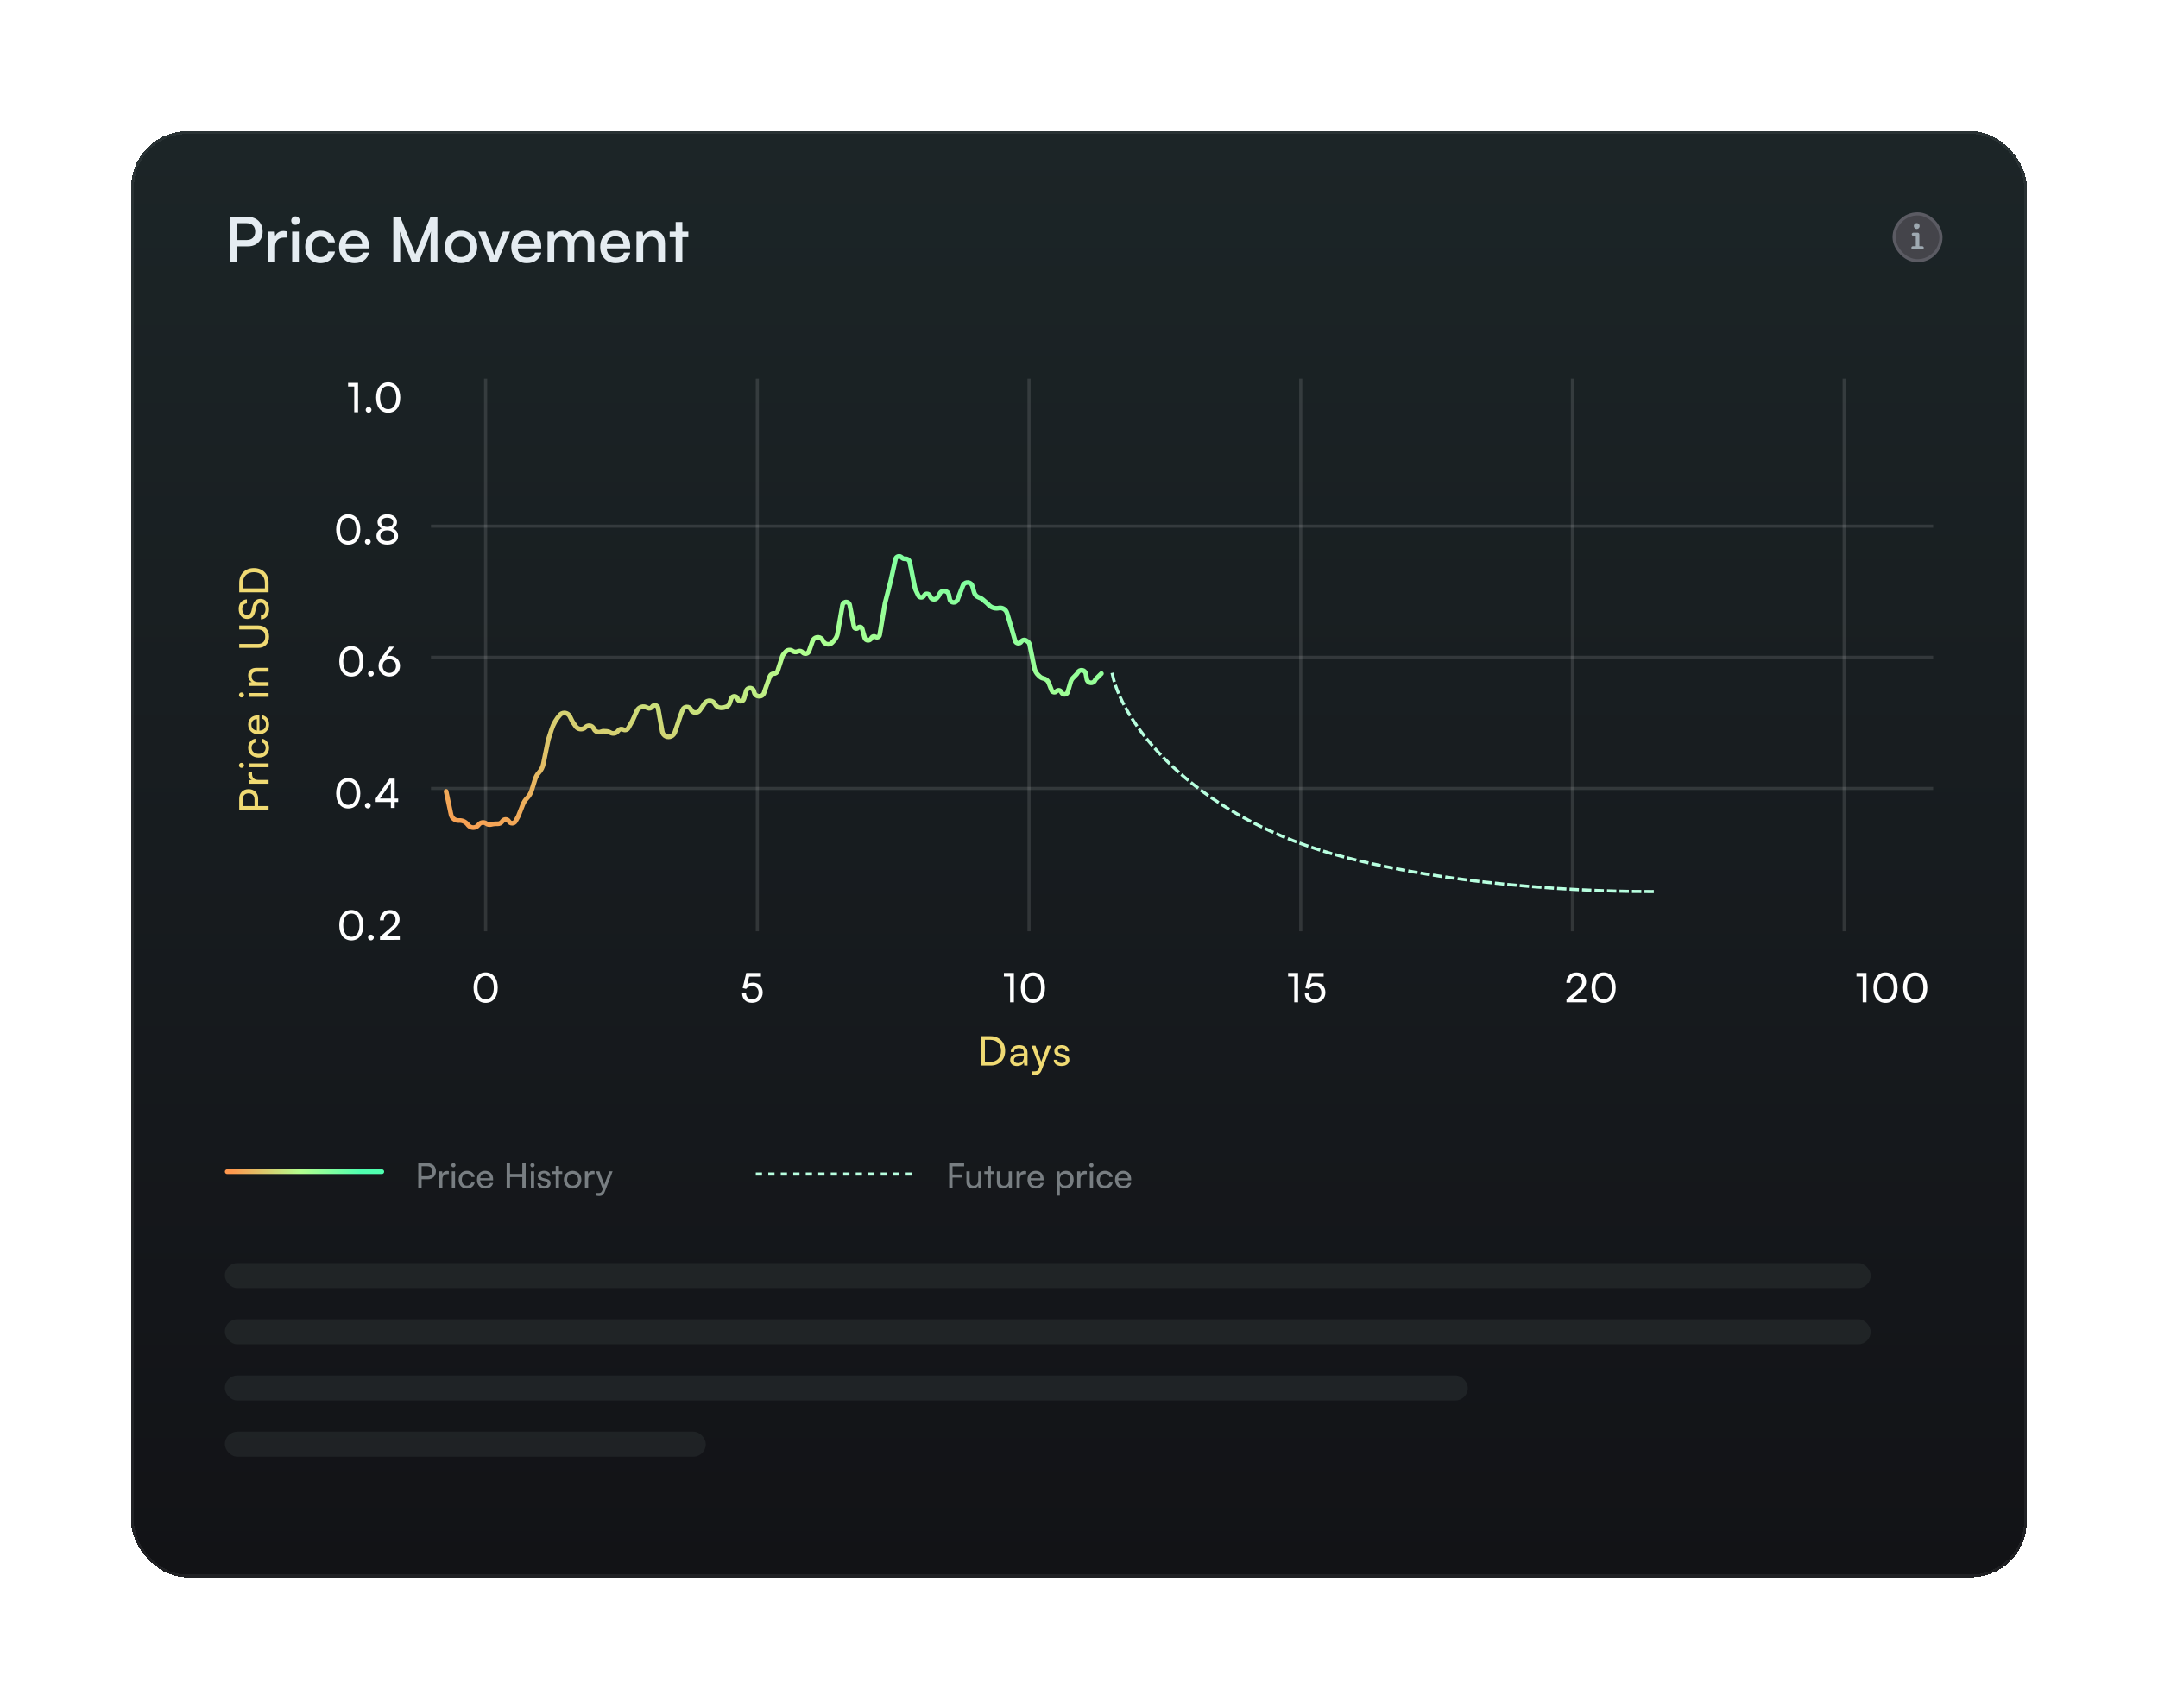 <svg width="691" height="547" viewBox="0 0 691 547" fill="none" xmlns="http://www.w3.org/2000/svg">
<g filter="url(#filter0_d_586_2949)">
<rect x="65" y="5" width="607" height="463.157" rx="17.926" fill="url(#paint0_linear_586_2949)" shape-rendering="crispEdges"/>
<path d="M105.646 218.755C105.646 216.922 104.372 215.726 102.617 215.726C100.81 215.726 99.601 216.909 99.601 218.755V222.408H109V221.134H105.646V218.755ZM100.745 218.976C100.745 217.78 101.421 217.065 102.604 217.065C103.761 217.065 104.502 217.767 104.502 219.028V221.134H100.745V218.976ZM102.591 210.351C102.539 210.598 102.513 210.78 102.513 211.001C102.513 211.872 102.955 212.509 103.618 212.769L102.656 212.847V213.991H109V212.769H105.633C104.411 212.769 103.709 212.054 103.709 210.897V210.351H102.591ZM101.135 208.107C101.135 207.665 100.771 207.301 100.329 207.301C99.874 207.301 99.523 207.665 99.523 208.107C99.523 208.549 99.874 208.913 100.329 208.913C100.771 208.913 101.135 208.549 101.135 208.107ZM109 208.705V207.483H102.643V208.705H109ZM105.828 205.625C107.83 205.625 109.156 204.39 109.156 202.518C109.156 200.984 108.233 199.801 106.855 199.554V200.776C107.609 200.997 108.064 201.647 108.064 202.518C108.064 203.675 107.18 204.416 105.815 204.416C104.437 204.416 103.553 203.623 103.553 202.466C103.553 201.647 103.982 200.997 104.788 200.789V199.567C103.371 199.788 102.461 200.906 102.461 202.505C102.461 204.364 103.839 205.625 105.828 205.625ZM109.156 195.021C109.156 193.448 108.389 192.382 107.024 192.07V193.214C107.752 193.422 108.142 194.046 108.142 194.995C108.142 196.204 107.401 196.906 106.062 196.997L106.049 192.083H105.594C103.709 192.083 102.461 193.266 102.461 195.073C102.461 196.919 103.839 198.18 105.828 198.18C107.804 198.18 109.156 196.893 109.156 195.021ZM103.488 195.073C103.488 193.994 104.19 193.305 105.243 193.305V196.971C104.125 196.815 103.488 196.139 103.488 195.073ZM101.135 185.566C101.135 185.124 100.771 184.76 100.329 184.76C99.874 184.76 99.523 185.124 99.523 185.566C99.523 186.008 99.874 186.372 100.329 186.372C100.771 186.372 101.135 186.008 101.135 185.566ZM109 186.164V184.942H102.643V186.164H109ZM109 181.446H105.633C104.398 181.446 103.579 180.783 103.579 179.639C103.579 178.703 104.099 178.105 105.386 178.105H109V176.883H105.113C103.488 176.883 102.461 177.65 102.461 179.327C102.461 180.224 102.89 181.03 103.618 181.433L102.643 181.563V182.668H109V181.446ZM105.659 170.493C107.83 170.493 109.156 169.115 109.156 166.892C109.156 164.682 107.817 163.304 105.659 163.304H99.601V164.591H105.581C107.076 164.591 107.921 165.41 107.921 166.892C107.921 168.387 107.089 169.219 105.581 169.219H99.601V170.493H105.659ZM102.136 161.231C103.488 161.231 104.372 160.438 104.723 158.904L105.074 157.357C105.282 156.46 105.75 156.057 106.491 156.057C107.427 156.057 108.012 156.85 108.012 158.098C108.012 159.281 107.44 160.035 106.543 160.061V161.361C108.155 161.283 109.156 160.009 109.156 158.098C109.156 156.096 108.077 154.783 106.387 154.783C105.061 154.783 104.229 155.563 103.878 157.097L103.514 158.644C103.306 159.528 102.851 159.957 102.097 159.957C101.174 159.957 100.576 159.19 100.576 158.007C100.576 156.954 101.122 156.291 102.058 156.226V154.939C100.433 155.043 99.432 156.2 99.432 157.994C99.432 159.931 100.524 161.231 102.136 161.231ZM109 149.575C109 146.793 107.102 144.921 104.307 144.921C101.499 144.921 99.601 146.819 99.601 149.627V152.682H109V149.575ZM100.771 149.718C100.771 147.573 102.123 146.247 104.307 146.247C106.465 146.247 107.817 147.573 107.817 149.666V151.408H100.771V149.718Z" fill="#F0DA73"/>
<rect x="178" y="84.25" width="1" height="177" fill="white" fill-opacity="0.12"/>
<rect x="265" y="84.25" width="1" height="177" fill="white" fill-opacity="0.12"/>
<rect x="352" y="84.25" width="1" height="177" fill="white" fill-opacity="0.12"/>
<rect x="439" y="84.25" width="1" height="177" fill="white" fill-opacity="0.12"/>
<rect x="526" y="84.25" width="1" height="177" fill="white" fill-opacity="0.12"/>
<rect x="613" y="84.25" width="1" height="177" fill="white" fill-opacity="0.12"/>
<rect x="161" y="216" width="1" height="481" transform="rotate(-90 161 216)" fill="white" fill-opacity="0.12"/>
<rect x="161" y="174" width="1" height="481" transform="rotate(-90 161 174)" fill="white" fill-opacity="0.12"/>
<rect x="161" y="132" width="1" height="481" transform="rotate(-90 161 132)" fill="white" fill-opacity="0.12"/>
<path d="M174.637 279.307C174.637 282.232 176.08 284.169 178.511 284.169C180.929 284.169 182.372 282.232 182.372 279.307C182.372 276.395 180.864 274.419 178.511 274.419C176.145 274.419 174.637 276.395 174.637 279.307ZM175.898 279.307C175.898 276.967 176.86 275.563 178.511 275.563C180.162 275.563 181.111 276.967 181.111 279.307C181.111 281.621 180.162 283.025 178.511 283.025C176.86 283.025 175.898 281.621 175.898 279.307Z" fill="white"/>
<path d="M263.796 284.156C265.824 284.156 267.215 282.791 267.215 280.841C267.215 279.034 265.98 277.695 264.069 277.695C263.367 277.695 262.743 277.89 262.249 278.267L262.873 275.771H266.656V274.601H261.95L260.806 279.424L261.885 279.697C262.314 279.164 263.042 278.787 263.835 278.787C265.148 278.787 265.915 279.684 265.915 280.893C265.915 282.167 265.096 283.012 263.822 283.012C262.626 283.012 261.885 282.271 261.885 281.062H260.624C260.624 282.934 261.872 284.156 263.796 284.156Z" fill="white"/>
<path d="M346.431 275.745V284H347.653V274.601H344.455V275.745H346.431ZM349.872 279.307C349.872 282.232 351.315 284.169 353.746 284.169C356.164 284.169 357.607 282.232 357.607 279.307C357.607 276.395 356.099 274.419 353.746 274.419C351.38 274.419 349.872 276.395 349.872 279.307ZM351.133 279.307C351.133 276.967 352.095 275.563 353.746 275.563C355.397 275.563 356.346 276.967 356.346 279.307C356.346 281.621 355.397 283.025 353.746 283.025C352.095 283.025 351.133 281.621 351.133 279.307Z" fill="white"/>
<path d="M437.431 275.745V284H438.653V274.601H435.455V275.745H437.431ZM443.981 284.156C446.009 284.156 447.4 282.791 447.4 280.841C447.4 279.034 446.165 277.695 444.254 277.695C443.552 277.695 442.928 277.89 442.434 278.267L443.058 275.771H446.841V274.601H442.135L440.991 279.424L442.07 279.697C442.499 279.164 443.227 278.787 444.02 278.787C445.333 278.787 446.1 279.684 446.1 280.893C446.1 282.167 445.281 283.012 444.007 283.012C442.811 283.012 442.07 282.271 442.07 281.062H440.809C440.809 282.934 442.057 284.156 443.981 284.156Z" fill="white"/>
<path d="M530.942 283.987V282.804H526.6L528.55 281.114C530.214 279.671 530.877 278.722 530.877 277.383C530.877 275.576 529.668 274.432 527.783 274.432C525.872 274.432 524.598 275.745 524.559 277.76H525.833C525.859 276.421 526.613 275.576 527.77 275.576C528.901 275.576 529.577 276.278 529.577 277.461C529.577 278.462 529.148 279.099 527.627 280.412L524.598 283.025V284L530.942 283.987ZM532.615 279.307C532.615 282.232 534.058 284.169 536.489 284.169C538.907 284.169 540.35 282.232 540.35 279.307C540.35 276.395 538.842 274.419 536.489 274.419C534.123 274.419 532.615 276.395 532.615 279.307ZM533.876 279.307C533.876 276.967 534.838 275.563 536.489 275.563C538.14 275.563 539.089 276.967 539.089 279.307C539.089 281.621 538.14 283.025 536.489 283.025C534.838 283.025 533.876 281.621 533.876 279.307Z" fill="white"/>
<path d="M619.431 275.745V284H620.653V274.601H617.455V275.745H619.431ZM622.872 279.307C622.872 282.232 624.315 284.169 626.746 284.169C629.164 284.169 630.607 282.232 630.607 279.307C630.607 276.395 629.099 274.419 626.746 274.419C624.38 274.419 622.872 276.395 622.872 279.307ZM624.133 279.307C624.133 276.967 625.095 275.563 626.746 275.563C628.397 275.563 629.346 276.967 629.346 279.307C629.346 281.621 628.397 283.025 626.746 283.025C625.095 283.025 624.133 281.621 624.133 279.307ZM632.386 279.307C632.386 282.232 633.829 284.169 636.26 284.169C638.678 284.169 640.121 282.232 640.121 279.307C640.121 276.395 638.613 274.419 636.26 274.419C633.894 274.419 632.386 276.395 632.386 279.307ZM633.647 279.307C633.647 276.967 634.609 275.563 636.26 275.563C637.911 275.563 638.86 276.967 638.86 279.307C638.86 281.621 637.911 283.025 636.26 283.025C634.609 283.025 633.647 281.621 633.647 279.307Z" fill="white"/>
<path d="M340.199 304.25C342.981 304.25 344.853 302.352 344.853 299.557C344.853 296.749 342.955 294.851 340.147 294.851H337.092V304.25H340.199ZM340.056 296.021C342.201 296.021 343.527 297.373 343.527 299.557C343.527 301.715 342.201 303.067 340.108 303.067H338.366V296.021H340.056ZM348.625 304.406C349.652 304.406 350.523 303.951 350.848 303.223L350.978 304.25H352.018V300.259C352.018 298.543 350.952 297.711 349.379 297.711C347.741 297.711 346.649 298.582 346.649 299.908H347.715C347.715 299.141 348.3 298.686 349.327 298.686C350.185 298.686 350.822 299.063 350.822 300.129V300.311L348.82 300.467C347.325 300.584 346.454 301.312 346.454 302.482C346.454 303.639 347.26 304.406 348.625 304.406ZM348.976 303.457C348.183 303.457 347.689 303.119 347.689 302.443C347.689 301.819 348.131 301.403 349.21 301.299L350.835 301.169V301.507C350.835 302.703 350.133 303.457 348.976 303.457ZM353.447 307.097C353.772 307.175 354.11 307.227 354.513 307.227C355.488 307.227 356.125 306.772 356.554 305.68L359.557 297.893H358.296L356.411 303.015L354.565 297.893H353.278L355.839 304.588L355.618 305.199C355.319 306.005 354.851 306.096 354.266 306.096H353.447V307.097ZM360.424 302.404C360.424 303.613 361.373 304.406 362.868 304.406C364.376 304.406 365.416 303.639 365.416 302.43C365.416 301.481 364.883 300.987 363.804 300.727L362.686 300.454C362.062 300.298 361.75 300.012 361.75 299.583C361.75 298.998 362.179 298.66 362.946 298.66C363.687 298.66 364.116 299.063 364.142 299.7H365.312C365.286 298.491 364.376 297.711 362.985 297.711C361.581 297.711 360.593 298.452 360.593 299.622C360.593 300.558 361.126 301.117 362.257 301.39L363.375 301.65C364.038 301.819 364.246 302.079 364.246 302.508C364.246 303.093 363.752 303.444 362.894 303.444C362.088 303.444 361.594 303.054 361.594 302.404H360.424Z" fill="#F0DA73"/>
<path d="M136.431 86.745V95H137.653V85.601H134.455V86.745H136.431ZM141.029 95.156C141.523 95.156 141.952 94.74 141.952 94.246C141.952 93.739 141.523 93.323 141.029 93.323C140.522 93.323 140.093 93.739 140.093 94.246C140.093 94.74 140.522 95.156 141.029 95.156ZM143.432 90.307C143.432 93.232 144.875 95.169 147.306 95.169C149.724 95.169 151.167 93.232 151.167 90.307C151.167 87.395 149.659 85.419 147.306 85.419C144.94 85.419 143.432 87.395 143.432 90.307ZM144.693 90.307C144.693 87.967 145.655 86.563 147.306 86.563C148.957 86.563 149.906 87.967 149.906 90.307C149.906 92.621 148.957 94.025 147.306 94.025C145.655 94.025 144.693 92.621 144.693 90.307Z" fill="white"/>
<path d="M130.637 132.557C130.637 135.482 132.08 137.419 134.511 137.419C136.929 137.419 138.372 135.482 138.372 132.557C138.372 129.645 136.864 127.669 134.511 127.669C132.145 127.669 130.637 129.645 130.637 132.557ZM131.898 132.557C131.898 130.217 132.86 128.813 134.511 128.813C136.162 128.813 137.111 130.217 137.111 132.557C137.111 134.871 136.162 136.275 134.511 136.275C132.86 136.275 131.898 134.871 131.898 132.557ZM140.774 137.406C141.268 137.406 141.697 136.99 141.697 136.496C141.697 135.989 141.268 135.573 140.774 135.573C140.267 135.573 139.838 135.989 139.838 136.496C139.838 136.99 140.267 137.406 140.774 137.406ZM143.545 134.637C143.545 136.301 144.91 137.406 147.003 137.406C149.083 137.406 150.461 136.301 150.461 134.65C150.461 133.493 149.785 132.557 148.732 132.219C149.616 131.868 150.11 131.127 150.11 130.165C150.11 128.683 148.862 127.682 147.016 127.682C145.144 127.682 143.883 128.683 143.883 130.152C143.883 131.101 144.364 131.842 145.248 132.219C144.208 132.596 143.545 133.506 143.545 134.637ZM145.053 130.23C145.053 129.359 145.82 128.787 146.99 128.787C148.173 128.787 148.914 129.359 148.914 130.256C148.914 131.166 148.173 131.751 146.99 131.751C145.82 131.751 145.053 131.153 145.053 130.23ZM144.793 134.546C144.793 133.506 145.651 132.843 146.99 132.843C148.342 132.843 149.2 133.506 149.2 134.546C149.2 135.599 148.329 136.275 147.003 136.275C145.664 136.275 144.793 135.599 144.793 134.546Z" fill="white"/>
<path d="M131.637 174.807C131.637 177.732 133.08 179.669 135.511 179.669C137.929 179.669 139.372 177.732 139.372 174.807C139.372 171.895 137.864 169.919 135.511 169.919C133.145 169.919 131.637 171.895 131.637 174.807ZM132.898 174.807C132.898 172.467 133.86 171.063 135.511 171.063C137.162 171.063 138.111 172.467 138.111 174.807C138.111 177.121 137.162 178.525 135.511 178.525C133.86 178.525 132.898 177.121 132.898 174.807ZM141.774 179.656C142.268 179.656 142.697 179.24 142.697 178.746C142.697 178.239 142.268 177.823 141.774 177.823C141.267 177.823 140.838 178.239 140.838 178.746C140.838 179.24 141.267 179.656 141.774 179.656ZM145.513 173.078C144.551 174.391 144.213 175.171 144.213 176.289C144.213 178.187 145.721 179.656 147.671 179.656C149.608 179.656 151.09 178.252 151.09 176.289C151.09 174.43 149.777 173.026 147.827 173.026C147.502 173.026 147.164 173.091 146.839 173.221L149.192 170.101H147.71L145.513 173.078ZM145.513 176.302C145.513 175.015 146.397 174.105 147.671 174.105C148.919 174.105 149.803 175.015 149.803 176.302C149.803 177.589 148.919 178.512 147.671 178.512C146.397 178.512 145.513 177.589 145.513 176.302Z" fill="white"/>
<path d="M130.637 217.057C130.637 219.982 132.08 221.919 134.511 221.919C136.929 221.919 138.372 219.982 138.372 217.057C138.372 214.145 136.864 212.169 134.511 212.169C132.145 212.169 130.637 214.145 130.637 217.057ZM131.898 217.057C131.898 214.717 132.86 213.313 134.511 213.313C136.162 213.313 137.111 214.717 137.111 217.057C137.111 219.371 136.162 220.775 134.511 220.775C132.86 220.775 131.898 219.371 131.898 217.057ZM140.774 221.906C141.268 221.906 141.697 221.49 141.697 220.996C141.697 220.489 141.268 220.073 140.774 220.073C140.267 220.073 139.838 220.489 139.838 220.996C139.838 221.49 140.267 221.906 140.774 221.906ZM150.501 219.852V218.721H149.383V212.351H147.732L143.299 218.721V219.852H148.161V221.75H149.383V219.852H150.501ZM144.677 218.721L148.161 213.703V218.721H144.677Z" fill="white"/>
<path d="M131.637 259.307C131.637 262.232 133.08 264.169 135.511 264.169C137.929 264.169 139.372 262.232 139.372 259.307C139.372 256.395 137.864 254.419 135.511 254.419C133.145 254.419 131.637 256.395 131.637 259.307ZM132.898 259.307C132.898 256.967 133.86 255.563 135.511 255.563C137.162 255.563 138.111 256.967 138.111 259.307C138.111 261.621 137.162 263.025 135.511 263.025C133.86 263.025 132.898 261.621 132.898 259.307ZM141.774 264.156C142.268 264.156 142.697 263.74 142.697 263.246C142.697 262.739 142.268 262.323 141.774 262.323C141.267 262.323 140.838 262.739 140.838 263.246C140.838 263.74 141.267 264.156 141.774 264.156ZM151.015 263.987V262.804H146.673L148.623 261.114C150.287 259.671 150.95 258.722 150.95 257.383C150.95 255.576 149.741 254.432 147.856 254.432C145.945 254.432 144.671 255.745 144.632 257.76H145.906C145.932 256.421 146.686 255.576 147.843 255.576C148.974 255.576 149.65 256.278 149.65 257.461C149.65 258.462 149.221 259.099 147.7 260.412L144.671 263.025V264L151.015 263.987Z" fill="white"/>
<path d="M165.852 216.435L167.421 223.862C167.634 224.87 168.461 225.634 169.483 225.767V225.767C169.628 225.786 169.775 225.791 169.922 225.784L170.047 225.777C171.041 225.726 172 226.147 172.634 226.914L172.952 227.3C173.333 227.76 173.895 228.032 174.492 228.045V228.045C175.114 228.058 175.709 227.787 176.109 227.31L176.35 227.022C176.94 226.317 177.978 226.196 178.714 226.747V226.747C179.104 227.039 179.599 227.153 180.078 227.061L180.943 226.894C181.148 226.855 181.357 226.834 181.565 226.83L182.463 226.816C182.917 226.809 183.346 226.609 183.643 226.265L183.994 225.858C184.536 225.23 185.536 225.323 185.954 226.041V226.041C186.426 226.853 187.603 226.839 188.057 226.017L188.952 224.395L190.414 220.688C190.719 219.914 191.174 219.207 191.753 218.609V218.609C192.442 217.897 192.955 217.032 193.249 216.085L194.348 212.543C194.597 211.741 195.021 211.004 195.588 210.385V210.385C196.284 209.626 196.761 208.692 196.968 207.684L198.577 199.845L199.629 196.592C200.204 194.815 201.158 193.185 202.427 191.815V191.815V191.815C203.397 190.968 204.907 191.274 205.471 192.432L206.167 193.86C206.24 194.01 206.324 194.154 206.42 194.29L207.362 195.635C207.863 196.351 208.767 196.665 209.604 196.413L209.7 196.384C209.979 196.3 210.232 196.143 210.431 195.929V195.929C211.217 195.088 212.6 195.287 213.117 196.316L213.219 196.519C213.643 197.361 214.654 197.719 215.513 197.331V197.331C215.768 197.215 216.048 197.163 216.328 197.177L217.317 197.229C217.651 197.246 217.977 197.345 218.265 197.517L218.453 197.63C219.204 198.078 220.168 197.921 220.737 197.258L221.036 196.911C221.41 196.475 222.037 196.358 222.544 196.629V196.629C223.132 196.944 223.863 196.731 224.19 196.15L225.527 193.775L226.919 190.657C227.249 189.919 227.945 189.411 228.749 189.324L228.872 189.31C229.202 189.274 229.536 189.329 229.838 189.468L230.465 189.758C230.943 189.979 231.511 189.81 231.79 189.364V189.364C232.297 188.553 233.536 188.792 233.705 189.733L235.063 197.311C235.121 197.636 235.257 197.941 235.459 198.202V198.202C236.278 199.256 237.871 199.253 238.686 198.195L238.781 198.072C238.927 197.882 239.041 197.669 239.117 197.442L240.927 192.055L241.561 190.371C242.029 189.128 243.774 189.087 244.3 190.308V190.308C244.577 190.952 245.27 191.313 245.957 191.17L246.069 191.147C246.475 191.062 246.833 190.825 247.069 190.484L248.627 188.235V188.235C249.486 187.016 251.346 187.185 251.984 188.534V188.534C252.287 189.175 252.915 189.605 253.622 189.653L253.941 189.674C254.246 189.695 254.551 189.659 254.843 189.57L255.55 189.353C256.037 189.204 256.423 188.829 256.586 188.345L257.129 186.73C257.466 185.731 258.894 185.774 259.169 186.792V186.792C259.451 187.837 260.931 187.845 261.224 186.803L261.932 184.288C262.039 183.908 262.316 183.599 262.683 183.453V183.453C263.395 183.168 264.195 183.575 264.384 184.318L264.493 184.743C264.906 186.364 267.188 186.417 267.677 184.817L267.877 184.165L269.484 179.657C269.675 179.12 270.178 178.757 270.748 178.746V178.746C271.334 178.733 271.847 178.351 272.026 177.794L273.479 173.281C273.593 172.928 273.781 172.603 274.031 172.329L274.585 171.722C275.151 171.102 276.091 171.001 276.775 171.488V171.488C277.229 171.811 277.814 171.885 278.334 171.685L278.63 171.572C279.108 171.388 279.65 171.524 279.984 171.911V171.911C280.594 172.617 281.738 172.401 282.048 171.522L283.189 168.293C283.247 168.129 283.329 167.974 283.432 167.833V167.833C284.231 166.741 285.907 166.899 286.488 168.121L286.583 168.322C286.908 169.006 287.632 169.407 288.384 169.321V169.321C288.814 169.272 289.211 169.068 289.501 168.746L290.146 168.029C290.689 167.425 291.05 166.681 291.189 165.881L292.774 156.762C292.852 156.313 293.184 155.95 293.625 155.834V155.834C294.276 155.661 294.937 156.074 295.068 156.735L296.449 163.701C296.572 164.318 297.351 164.521 297.759 164.043V164.043C298.15 163.584 298.894 163.748 299.055 164.329L299.864 167.239C300.134 168.213 301.45 168.37 301.942 167.486L302.068 167.259C302.317 166.812 302.89 166.668 303.321 166.943V166.943C303.857 167.285 304.568 166.969 304.673 166.342L306.377 156.175L308.302 148.625L309.732 142.087C309.938 141.146 311.124 140.837 311.763 141.557V141.557C312.008 141.833 312.368 141.978 312.735 141.95L312.843 141.941C313.547 141.886 314.181 142.366 314.319 143.059L315.951 151.242C315.985 151.41 316.038 151.574 316.111 151.728L317.04 153.701C317.403 154.473 318.494 154.495 318.888 153.737V153.737C319.282 152.979 320.375 153.002 320.737 153.776L320.934 154.196C321.326 155.033 322.455 155.177 323.045 154.466L323.5 153.919C323.633 153.758 323.733 153.572 323.793 153.372V153.372C324.268 151.808 326.521 151.923 326.833 153.528L327.092 154.861C327.289 155.876 328.535 156.265 329.274 155.543V155.543C329.408 155.413 329.511 155.255 329.578 155.082L331.402 150.365V150.365C332.106 149.099 333.991 149.326 334.375 150.723L334.91 152.67C335.124 153.449 335.709 154.072 336.473 154.334L336.668 154.401C337.004 154.516 337.315 154.694 337.586 154.924L339.102 156.215L339.64 156.766C340.499 157.645 341.759 158.002 342.952 157.705V157.705V157.705C344.059 157.55 345.115 158.225 345.437 159.296L346.802 163.825L348.039 168.205C348.301 169.129 349.539 169.297 350.038 168.476V168.476C350.369 167.93 351.095 167.781 351.615 168.151L352.06 168.467C352.392 168.704 352.622 169.057 352.703 169.457L354.225 176.955C354.405 177.84 354.855 178.647 355.513 179.266L355.936 179.664C356.257 179.965 356.655 180.17 357.087 180.256V180.256C357.874 180.411 358.527 180.959 358.817 181.707L359.736 184.08C359.985 184.723 360.823 184.882 361.29 184.375V184.375C361.731 183.896 362.514 184.006 362.807 184.587L362.901 184.773C363.34 185.644 364.619 185.528 364.894 184.592L365.88 181.23C365.993 180.846 366.197 180.495 366.476 180.208L367.81 178.837C367.92 178.723 368.01 178.592 368.076 178.448V178.448C368.636 177.219 370.445 177.445 370.686 178.774L371.006 180.538C371.251 181.889 373.101 182.099 373.643 180.838V180.838C373.715 180.671 373.818 180.52 373.948 180.393L375.677 178.705" stroke="url(#paint1_linear_586_2949)" stroke-width="1.5" stroke-linecap="round" stroke-linejoin="round"/>
<path d="M379.194 178.976C382.843 196.091 406.998 225.5 453.499 237.5C499.999 249.5 554 248.5 554 248.5" stroke="#B8FFDF" stroke-linecap="square" stroke-dasharray="2 2"/>
<path d="M98.92 32.46V47H96.66V32.46H98.92ZM102.36 41.9H98.38V39.88H101.88C102.8 39.88 103.5 39.64 103.98 39.16C104.473 38.667 104.72 37.993 104.72 37.14C104.72 36.287 104.473 35.633 103.98 35.18C103.5 34.713 102.813 34.48 101.92 34.48H98.04V32.46H102.36C103.32 32.46 104.153 32.66 104.86 33.06C105.567 33.447 106.113 33.993 106.5 34.7C106.9 35.407 107.1 36.227 107.1 37.16C107.1 38.08 106.9 38.9 106.5 39.62C106.113 40.327 105.567 40.887 104.86 41.3C104.153 41.7 103.32 41.9 102.36 41.9ZM114.837 37.12V39.1H113.977C113.083 39.1 112.377 39.347 111.857 39.84C111.35 40.333 111.097 41.06 111.097 42.02V47H108.957V37.18H110.977L111.157 39.2H110.957C111.09 38.547 111.403 38.013 111.897 37.6C112.39 37.187 113.03 36.98 113.817 36.98C113.977 36.98 114.137 36.993 114.297 37.02C114.47 37.033 114.65 37.067 114.837 37.12ZM116.554 47V37.18H118.694V47H116.554ZM117.614 35.02C117.241 35.02 116.921 34.887 116.654 34.62C116.388 34.353 116.254 34.033 116.254 33.66C116.254 33.287 116.388 32.967 116.654 32.7C116.921 32.433 117.241 32.3 117.614 32.3C117.988 32.3 118.308 32.433 118.574 32.7C118.841 32.967 118.974 33.287 118.974 33.66C118.974 34.033 118.841 34.353 118.574 34.62C118.308 34.887 117.988 35.02 117.614 35.02ZM120.72 42.08C120.72 41.053 120.926 40.153 121.34 39.38C121.753 38.607 122.32 38 123.04 37.56C123.773 37.107 124.626 36.88 125.6 36.88C126.88 36.88 127.94 37.22 128.78 37.9C129.62 38.567 130.113 39.473 130.26 40.62H128.08C127.933 40.02 127.646 39.573 127.22 39.28C126.793 38.973 126.273 38.82 125.66 38.82C125.113 38.82 124.626 38.953 124.2 39.22C123.786 39.487 123.46 39.86 123.22 40.34C122.993 40.82 122.88 41.4 122.88 42.08C122.88 42.733 122.986 43.307 123.2 43.8C123.426 44.28 123.74 44.653 124.14 44.92C124.553 45.187 125.04 45.32 125.6 45.32C126.24 45.32 126.78 45.167 127.22 44.86C127.66 44.54 127.953 44.1 128.1 43.54H130.26C130.153 44.273 129.886 44.92 129.46 45.48C129.033 46.027 128.486 46.46 127.82 46.78C127.153 47.1 126.413 47.26 125.6 47.26C124.613 47.26 123.753 47.047 123.02 46.62C122.286 46.18 121.72 45.573 121.32 44.8C120.92 44.027 120.72 43.12 120.72 42.08ZM136.499 47.26C135.526 47.26 134.666 47.04 133.919 46.6C133.186 46.16 132.606 45.553 132.179 44.78C131.766 43.993 131.559 43.093 131.559 42.08C131.559 41.053 131.759 40.153 132.159 39.38C132.573 38.607 133.146 38 133.879 37.56C134.613 37.107 135.459 36.88 136.419 36.88C137.379 36.88 138.206 37.087 138.899 37.5C139.606 37.9 140.153 38.473 140.539 39.22C140.939 39.953 141.139 40.82 141.139 41.82V42.54L132.699 42.56L132.739 41.16H138.979C138.979 40.4 138.746 39.8 138.279 39.36C137.826 38.907 137.206 38.68 136.419 38.68C135.819 38.68 135.306 38.807 134.879 39.06C134.466 39.313 134.146 39.693 133.919 40.2C133.706 40.693 133.599 41.3 133.599 42.02C133.599 43.14 133.846 43.993 134.339 44.58C134.846 45.167 135.579 45.46 136.539 45.46C137.233 45.46 137.806 45.327 138.259 45.06C138.713 44.793 139.006 44.4 139.139 43.88H141.159C140.933 44.933 140.406 45.76 139.579 46.36C138.766 46.96 137.739 47.26 136.499 47.26ZM151.145 47H148.945V32.46H151.145L155.985 44.36L160.845 32.46H163.065V47H160.865V41.88C160.865 41.173 160.865 40.58 160.865 40.1C160.878 39.607 160.885 39.187 160.885 38.84C160.898 38.493 160.912 38.187 160.925 37.92C160.952 37.653 160.978 37.387 161.005 37.12L157.045 47H154.945L150.985 37.14C151.052 37.54 151.092 38.093 151.105 38.8C151.132 39.493 151.145 40.327 151.145 41.3V47ZM165.427 42.08C165.427 41.053 165.647 40.153 166.087 39.38C166.54 38.607 167.16 38 167.947 37.56C168.733 37.12 169.627 36.9 170.627 36.9C171.627 36.9 172.513 37.12 173.287 37.56C174.06 38 174.673 38.607 175.127 39.38C175.58 40.153 175.807 41.053 175.807 42.08C175.807 43.093 175.58 43.987 175.127 44.76C174.673 45.533 174.06 46.14 173.287 46.58C172.513 47.02 171.627 47.24 170.627 47.24C169.627 47.24 168.733 47.02 167.947 46.58C167.16 46.14 166.54 45.533 166.087 44.76C165.647 43.987 165.427 43.093 165.427 42.08ZM167.587 42.06C167.587 42.7 167.713 43.267 167.967 43.76C168.233 44.24 168.593 44.62 169.047 44.9C169.5 45.167 170.027 45.3 170.627 45.3C171.213 45.3 171.733 45.167 172.187 44.9C172.64 44.62 172.993 44.24 173.247 43.76C173.5 43.267 173.627 42.7 173.627 42.06C173.627 41.42 173.5 40.86 173.247 40.38C172.993 39.9 172.64 39.527 172.187 39.26C171.733 38.98 171.213 38.84 170.627 38.84C170.027 38.84 169.5 38.98 169.047 39.26C168.593 39.527 168.233 39.9 167.967 40.38C167.713 40.86 167.587 41.42 167.587 42.06ZM180.096 47L176.156 37.18H178.476L180.396 42.16C180.582 42.693 180.749 43.18 180.896 43.62C181.042 44.06 181.149 44.42 181.216 44.7C181.309 44.38 181.429 44 181.576 43.56C181.736 43.12 181.909 42.653 182.096 42.16L184.096 37.18H186.316L182.236 47H180.096ZM191.656 47.26C190.682 47.26 189.822 47.04 189.076 46.6C188.342 46.16 187.762 45.553 187.336 44.78C186.922 43.993 186.716 43.093 186.716 42.08C186.716 41.053 186.916 40.153 187.316 39.38C187.729 38.607 188.302 38 189.036 37.56C189.769 37.107 190.616 36.88 191.576 36.88C192.536 36.88 193.362 37.087 194.056 37.5C194.762 37.9 195.309 38.473 195.696 39.22C196.096 39.953 196.296 40.82 196.296 41.82V42.54L187.856 42.56L187.896 41.16H194.136C194.136 40.4 193.902 39.8 193.436 39.36C192.982 38.907 192.362 38.68 191.576 38.68C190.976 38.68 190.462 38.807 190.036 39.06C189.622 39.313 189.302 39.693 189.076 40.2C188.862 40.693 188.756 41.3 188.756 42.02C188.756 43.14 189.002 43.993 189.496 44.58C190.002 45.167 190.736 45.46 191.696 45.46C192.389 45.46 192.962 45.327 193.416 45.06C193.869 44.793 194.162 44.4 194.296 43.88H196.316C196.089 44.933 195.562 45.76 194.736 46.36C193.922 46.96 192.896 47.26 191.656 47.26ZM200.472 47H198.332V37.18H200.292L200.552 38.96L200.292 38.74C200.492 38.233 200.858 37.8 201.392 37.44C201.938 37.067 202.605 36.88 203.392 36.88C204.258 36.88 204.972 37.113 205.532 37.58C206.092 38.033 206.472 38.64 206.672 39.4H206.292C206.438 38.64 206.812 38.033 207.412 37.58C208.025 37.113 208.765 36.88 209.632 36.88C210.792 36.88 211.692 37.213 212.332 37.88C212.972 38.533 213.292 39.433 213.292 40.58V47H211.152V41.12C211.152 40.387 210.965 39.827 210.592 39.44C210.232 39.04 209.738 38.84 209.112 38.84C208.685 38.84 208.305 38.933 207.972 39.12C207.638 39.307 207.372 39.587 207.172 39.96C206.985 40.32 206.892 40.767 206.892 41.3V47H204.752V41.1C204.752 40.367 204.565 39.807 204.192 39.42C203.832 39.033 203.338 38.84 202.712 38.84C202.285 38.84 201.898 38.94 201.552 39.14C201.218 39.327 200.952 39.6 200.752 39.96C200.565 40.32 200.472 40.767 200.472 41.3V47ZM220.132 47.26C219.159 47.26 218.299 47.04 217.552 46.6C216.819 46.16 216.239 45.553 215.812 44.78C215.399 43.993 215.192 43.093 215.192 42.08C215.192 41.053 215.392 40.153 215.792 39.38C216.206 38.607 216.779 38 217.512 37.56C218.246 37.107 219.092 36.88 220.052 36.88C221.012 36.88 221.839 37.087 222.532 37.5C223.239 37.9 223.786 38.473 224.172 39.22C224.572 39.953 224.772 40.82 224.772 41.82V42.54L216.332 42.56L216.372 41.16H222.612C222.612 40.4 222.379 39.8 221.912 39.36C221.459 38.907 220.839 38.68 220.052 38.68C219.452 38.68 218.939 38.807 218.512 39.06C218.099 39.313 217.779 39.693 217.552 40.2C217.339 40.693 217.232 41.3 217.232 42.02C217.232 43.14 217.479 43.993 217.972 44.58C218.479 45.167 219.212 45.46 220.172 45.46C220.866 45.46 221.439 45.327 221.892 45.06C222.346 44.793 222.639 44.4 222.772 43.88H224.792C224.566 44.933 224.039 45.76 223.212 46.36C222.399 46.96 221.372 47.26 220.132 47.26ZM228.948 47H226.808V37.18H228.768L228.968 38.56C229.288 38.027 229.728 37.613 230.288 37.32C230.862 37.027 231.495 36.88 232.188 36.88C233.442 36.88 234.375 37.247 234.988 37.98C235.615 38.713 235.928 39.707 235.928 40.96V47H233.788V41.46C233.788 40.567 233.582 39.907 233.168 39.48C232.768 39.053 232.228 38.84 231.548 38.84C230.735 38.84 230.095 39.107 229.628 39.64C229.175 40.16 228.948 40.86 228.948 41.74V47ZM237.429 37.18H243.409V38.98H237.429V37.18ZM241.489 47H239.349V34.1H241.489V47Z" fill="#E5ECF1"/>
<rect x="629.5" y="31.5" width="15" height="15" rx="7.5" fill="#44444A"/>
<path fill-rule="evenodd" clip-rule="evenodd" d="M637.677 35.398C637.677 35.916 637.267 36.333 636.742 36.333C636.224 36.333 635.807 35.916 635.807 35.398C635.807 34.872 636.224 34.455 636.742 34.455C637.267 34.455 637.677 34.872 637.677 35.398ZM639 42.346C639 42.641 638.77 42.85 638.475 42.85H635.547C635.252 42.85 635.021 42.641 635.021 42.346C635.021 42.066 635.252 41.843 635.547 41.843H636.439L636.439 38.541H635.669C635.374 38.541 635.144 38.332 635.144 38.037C635.144 37.756 635.374 37.533 635.669 37.533H637.022C637.389 37.533 637.583 37.792 637.583 38.181L637.583 41.843H638.475C638.77 41.843 639 42.066 639 42.346Z" fill="#9EA9B1"/>
<rect x="629.5" y="31.5" width="15" height="15" rx="7.5" stroke="#5B5B63"/>
<line x1="95.75" y1="338.25" x2="145.25" y2="338.25" stroke="url(#paint2_linear_586_2949)" stroke-width="1.5" stroke-linecap="round" stroke-linejoin="round"/>
<path d="M160.015 340.662C161.566 340.662 162.578 339.584 162.578 338.099C162.578 336.57 161.577 335.547 160.015 335.547H156.924V343.5H158.002V340.662H160.015ZM159.828 336.515C160.84 336.515 161.445 337.087 161.445 338.088C161.445 339.067 160.851 339.694 159.784 339.694H158.002V336.515H159.828ZM166.703 338.077C166.494 338.033 166.34 338.011 166.153 338.011C165.416 338.011 164.877 338.385 164.657 338.946L164.591 338.132H163.623V343.5H164.657V340.651C164.657 339.617 165.262 339.023 166.241 339.023H166.703V338.077ZM168.179 336.845C168.553 336.845 168.861 336.537 168.861 336.163C168.861 335.778 168.553 335.481 168.179 335.481C167.805 335.481 167.497 335.778 167.497 336.163C167.497 336.537 167.805 336.845 168.179 336.845ZM167.673 343.5H168.707V338.121H167.673V343.5ZM169.856 340.816C169.856 342.51 170.901 343.632 172.485 343.632C173.783 343.632 174.784 342.851 174.993 341.685H173.959C173.772 342.323 173.222 342.708 172.485 342.708C171.506 342.708 170.879 341.96 170.879 340.805C170.879 339.639 171.55 338.891 172.529 338.891C173.222 338.891 173.772 339.254 173.948 339.936H174.982C174.795 338.737 173.849 337.967 172.496 337.967C170.923 337.967 169.856 339.133 169.856 340.816ZM178.405 343.632C179.736 343.632 180.638 342.983 180.902 341.828H179.934C179.758 342.444 179.23 342.774 178.427 342.774C177.404 342.774 176.81 342.147 176.733 341.014L180.891 341.003V340.618C180.891 339.023 179.89 337.967 178.361 337.967C176.799 337.967 175.732 339.133 175.732 340.816C175.732 342.488 176.821 343.632 178.405 343.632ZM178.361 338.836C179.274 338.836 179.857 339.43 179.857 340.321H176.755C176.887 339.375 177.459 338.836 178.361 338.836ZM186.308 343.5V339.969H190.246V343.5H191.324V335.547H190.246V338.968H186.308V335.547H185.23V343.5H186.308ZM193.498 336.845C193.872 336.845 194.18 336.537 194.18 336.163C194.18 335.778 193.872 335.481 193.498 335.481C193.124 335.481 192.816 335.778 192.816 336.163C192.816 336.537 193.124 336.845 193.498 336.845ZM192.992 343.5H194.026V338.121H192.992V343.5ZM195.087 341.938C195.087 342.961 195.89 343.632 197.155 343.632C198.431 343.632 199.311 342.983 199.311 341.96C199.311 341.157 198.86 340.739 197.947 340.519L197.001 340.288C196.473 340.156 196.209 339.914 196.209 339.551C196.209 339.056 196.572 338.77 197.221 338.77C197.848 338.77 198.211 339.111 198.233 339.65H199.223C199.201 338.627 198.431 337.967 197.254 337.967C196.066 337.967 195.23 338.594 195.23 339.584C195.23 340.376 195.681 340.849 196.638 341.08L197.584 341.3C198.145 341.443 198.321 341.663 198.321 342.026C198.321 342.521 197.903 342.818 197.177 342.818C196.495 342.818 196.077 342.488 196.077 341.938H195.087ZM201.976 343.5V338.99H203.032V338.121H201.976V336.438H200.942V338.121H199.886V338.99H200.942V343.5H201.976ZM203.554 340.805C203.554 342.466 204.742 343.632 206.359 343.632C207.965 343.632 209.153 342.466 209.153 340.805C209.153 339.144 207.965 337.978 206.359 337.978C204.742 337.978 203.554 339.144 203.554 340.805ZM204.599 340.805C204.599 339.683 205.314 338.902 206.359 338.902C207.393 338.902 208.119 339.683 208.119 340.805C208.119 341.927 207.393 342.708 206.359 342.708C205.314 342.708 204.599 341.927 204.599 340.805ZM213.378 338.077C213.169 338.033 213.015 338.011 212.828 338.011C212.091 338.011 211.552 338.385 211.332 338.946L211.266 338.132H210.298V343.5H211.332V340.651C211.332 339.617 211.937 339.023 212.916 339.023H213.378V338.077ZM213.992 345.909C214.267 345.975 214.553 346.019 214.894 346.019C215.719 346.019 216.258 345.634 216.621 344.71L219.162 338.121H218.095L216.5 342.455L214.938 338.121H213.849L216.016 343.786L215.829 344.303C215.576 344.985 215.18 345.062 214.685 345.062H213.992V345.909Z" fill="#787E82"/>
<line x1="265" y1="339" x2="316" y2="339" stroke="#B8FFDF" stroke-dasharray="2 2"/>
<path d="M331.126 340.123V339.144H328.002V336.537H331.72V335.547H326.924V343.5H328.002V340.123H331.126ZM336.235 338.121V340.959C336.235 342.114 335.718 342.719 334.772 342.719C333.98 342.719 333.485 342.279 333.485 341.124V338.121H332.451V341.465C332.451 342.785 333.155 343.632 334.409 343.632C335.201 343.632 335.916 343.247 336.224 342.686L336.334 343.5H337.258V338.121H336.235ZM340.276 343.5V338.99H341.332V338.121H340.276V336.438H339.242V338.121H338.186V338.99H339.242V343.5H340.276ZM345.978 338.121V340.959C345.978 342.114 345.461 342.719 344.515 342.719C343.723 342.719 343.228 342.279 343.228 341.124V338.121H342.194V341.465C342.194 342.785 342.898 343.632 344.152 343.632C344.944 343.632 345.659 343.247 345.967 342.686L346.077 343.5H347.001V338.121H345.978ZM351.581 338.077C351.372 338.033 351.218 338.011 351.031 338.011C350.294 338.011 349.755 338.385 349.535 338.946L349.469 338.132H348.501V343.5H349.535V340.651C349.535 339.617 350.14 339.023 351.119 339.023H351.581V338.077ZM354.678 343.632C356.009 343.632 356.911 342.983 357.175 341.828H356.207C356.031 342.444 355.503 342.774 354.7 342.774C353.677 342.774 353.083 342.147 353.006 341.014L357.164 341.003V340.618C357.164 339.023 356.163 337.967 354.634 337.967C353.072 337.967 352.005 339.133 352.005 340.816C352.005 342.488 353.094 343.632 354.678 343.632ZM354.634 338.836C355.547 338.836 356.13 339.43 356.13 340.321H353.028C353.16 339.375 353.732 338.836 354.634 338.836ZM361.327 345.909H362.361V342.62C362.713 343.28 363.428 343.643 364.286 343.643C365.881 343.643 366.783 342.411 366.783 340.772C366.783 339.122 365.826 337.967 364.286 337.967C363.428 337.967 362.702 338.352 362.339 339.089L362.262 338.121H361.327V345.909ZM362.372 340.816C362.372 339.694 363.01 338.913 364.066 338.913C365.122 338.913 365.749 339.705 365.749 340.816C365.749 341.916 365.122 342.708 364.066 342.708C363.01 342.708 362.372 341.916 362.372 340.816ZM371.003 338.077C370.794 338.033 370.64 338.011 370.453 338.011C369.716 338.011 369.177 338.385 368.957 338.946L368.891 338.132H367.923V343.5H368.957V340.651C368.957 339.617 369.562 339.023 370.541 339.023H371.003V338.077ZM372.479 336.845C372.853 336.845 373.161 336.537 373.161 336.163C373.161 335.778 372.853 335.481 372.479 335.481C372.105 335.481 371.797 335.778 371.797 336.163C371.797 336.537 372.105 336.845 372.479 336.845ZM371.973 343.5H373.007V338.121H371.973V343.5ZM374.156 340.816C374.156 342.51 375.201 343.632 376.785 343.632C378.083 343.632 379.084 342.851 379.293 341.685H378.259C378.072 342.323 377.522 342.708 376.785 342.708C375.806 342.708 375.179 341.96 375.179 340.805C375.179 339.639 375.85 338.891 376.829 338.891C377.522 338.891 378.072 339.254 378.248 339.936H379.282C379.095 338.737 378.149 337.967 376.796 337.967C375.223 337.967 374.156 339.133 374.156 340.816ZM382.705 343.632C384.036 343.632 384.938 342.983 385.202 341.828H384.234C384.058 342.444 383.53 342.774 382.727 342.774C381.704 342.774 381.11 342.147 381.033 341.014L385.191 341.003V340.618C385.191 339.023 384.19 337.967 382.661 337.967C381.099 337.967 380.032 339.133 380.032 340.816C380.032 342.488 381.121 343.632 382.705 343.632ZM382.661 338.836C383.574 338.836 384.157 339.43 384.157 340.321H381.055C381.187 339.375 381.759 338.836 382.661 338.836Z" fill="#787E82"/>
<rect x="95" y="367.5" width="527" height="8" rx="4" fill="#DAFFEE" fill-opacity="0.06"/>
<rect x="95" y="385.5" width="527" height="8" rx="4" fill="#DAFFEE" fill-opacity="0.06"/>
<rect x="95" y="403.5" width="398" height="8" rx="4" fill="#DAFFEE" fill-opacity="0.06"/>
<rect x="95" y="421.5" width="154" height="8" rx="4" fill="#DAFFEE" fill-opacity="0.06"/>
<rect x="65.448" y="5.448" width="606.104" height="462.26" rx="17.478" stroke="white" stroke-opacity="0.06" stroke-width="0.896" shape-rendering="crispEdges"/>
</g>
<defs>
<filter id="filter0_d_586_2949" x="0.77" y="0.77" width="689.459" height="545.616" filterUnits="userSpaceOnUse" color-interpolation-filters="sRGB">
<feFlood flood-opacity="0" result="BackgroundImageFix"/>
<feColorMatrix in="SourceAlpha" type="matrix" values="0 0 0 0 0 0 0 0 0 0 0 0 0 0 0 0 0 0 127 0" result="hardAlpha"/>
<feOffset dx="-23" dy="37"/>
<feGaussianBlur stdDeviation="20.615"/>
<feComposite in2="hardAlpha" operator="out"/>
<feColorMatrix type="matrix" values="0 0 0 0 0 0 0 0 0 0 0 0 0 0 0 0 0 0 0.26 0"/>
<feBlend mode="normal" in2="BackgroundImageFix" result="effect1_dropShadow_586_2949"/>
<feBlend mode="normal" in="SourceGraphic" in2="effect1_dropShadow_586_2949" result="shape"/>
</filter>
<linearGradient id="paint0_linear_586_2949" x1="368.5" y1="5" x2="368.5" y2="468.157" gradientUnits="userSpaceOnUse">
<stop stop-color="#1C2527"/>
<stop offset="0.807" stop-color="#14161A"/>
<stop offset="1" stop-color="#121316"/>
</linearGradient>
<linearGradient id="paint1_linear_586_2949" x1="419" y1="135" x2="361" y2="302" gradientUnits="userSpaceOnUse">
<stop stop-color="#4FFFB0"/>
<stop offset="0.464" stop-color="#B3FF8F"/>
<stop offset="1" stop-color="#FF984E"/>
</linearGradient>
<linearGradient id="paint2_linear_586_2949" x1="138.5" y1="339.5" x2="97.5" y2="342.5" gradientUnits="userSpaceOnUse">
<stop stop-color="#4FFFB0"/>
<stop offset="0.464" stop-color="#B3FF8F"/>
<stop offset="1" stop-color="#FF984E"/>
</linearGradient>
</defs>
</svg>
